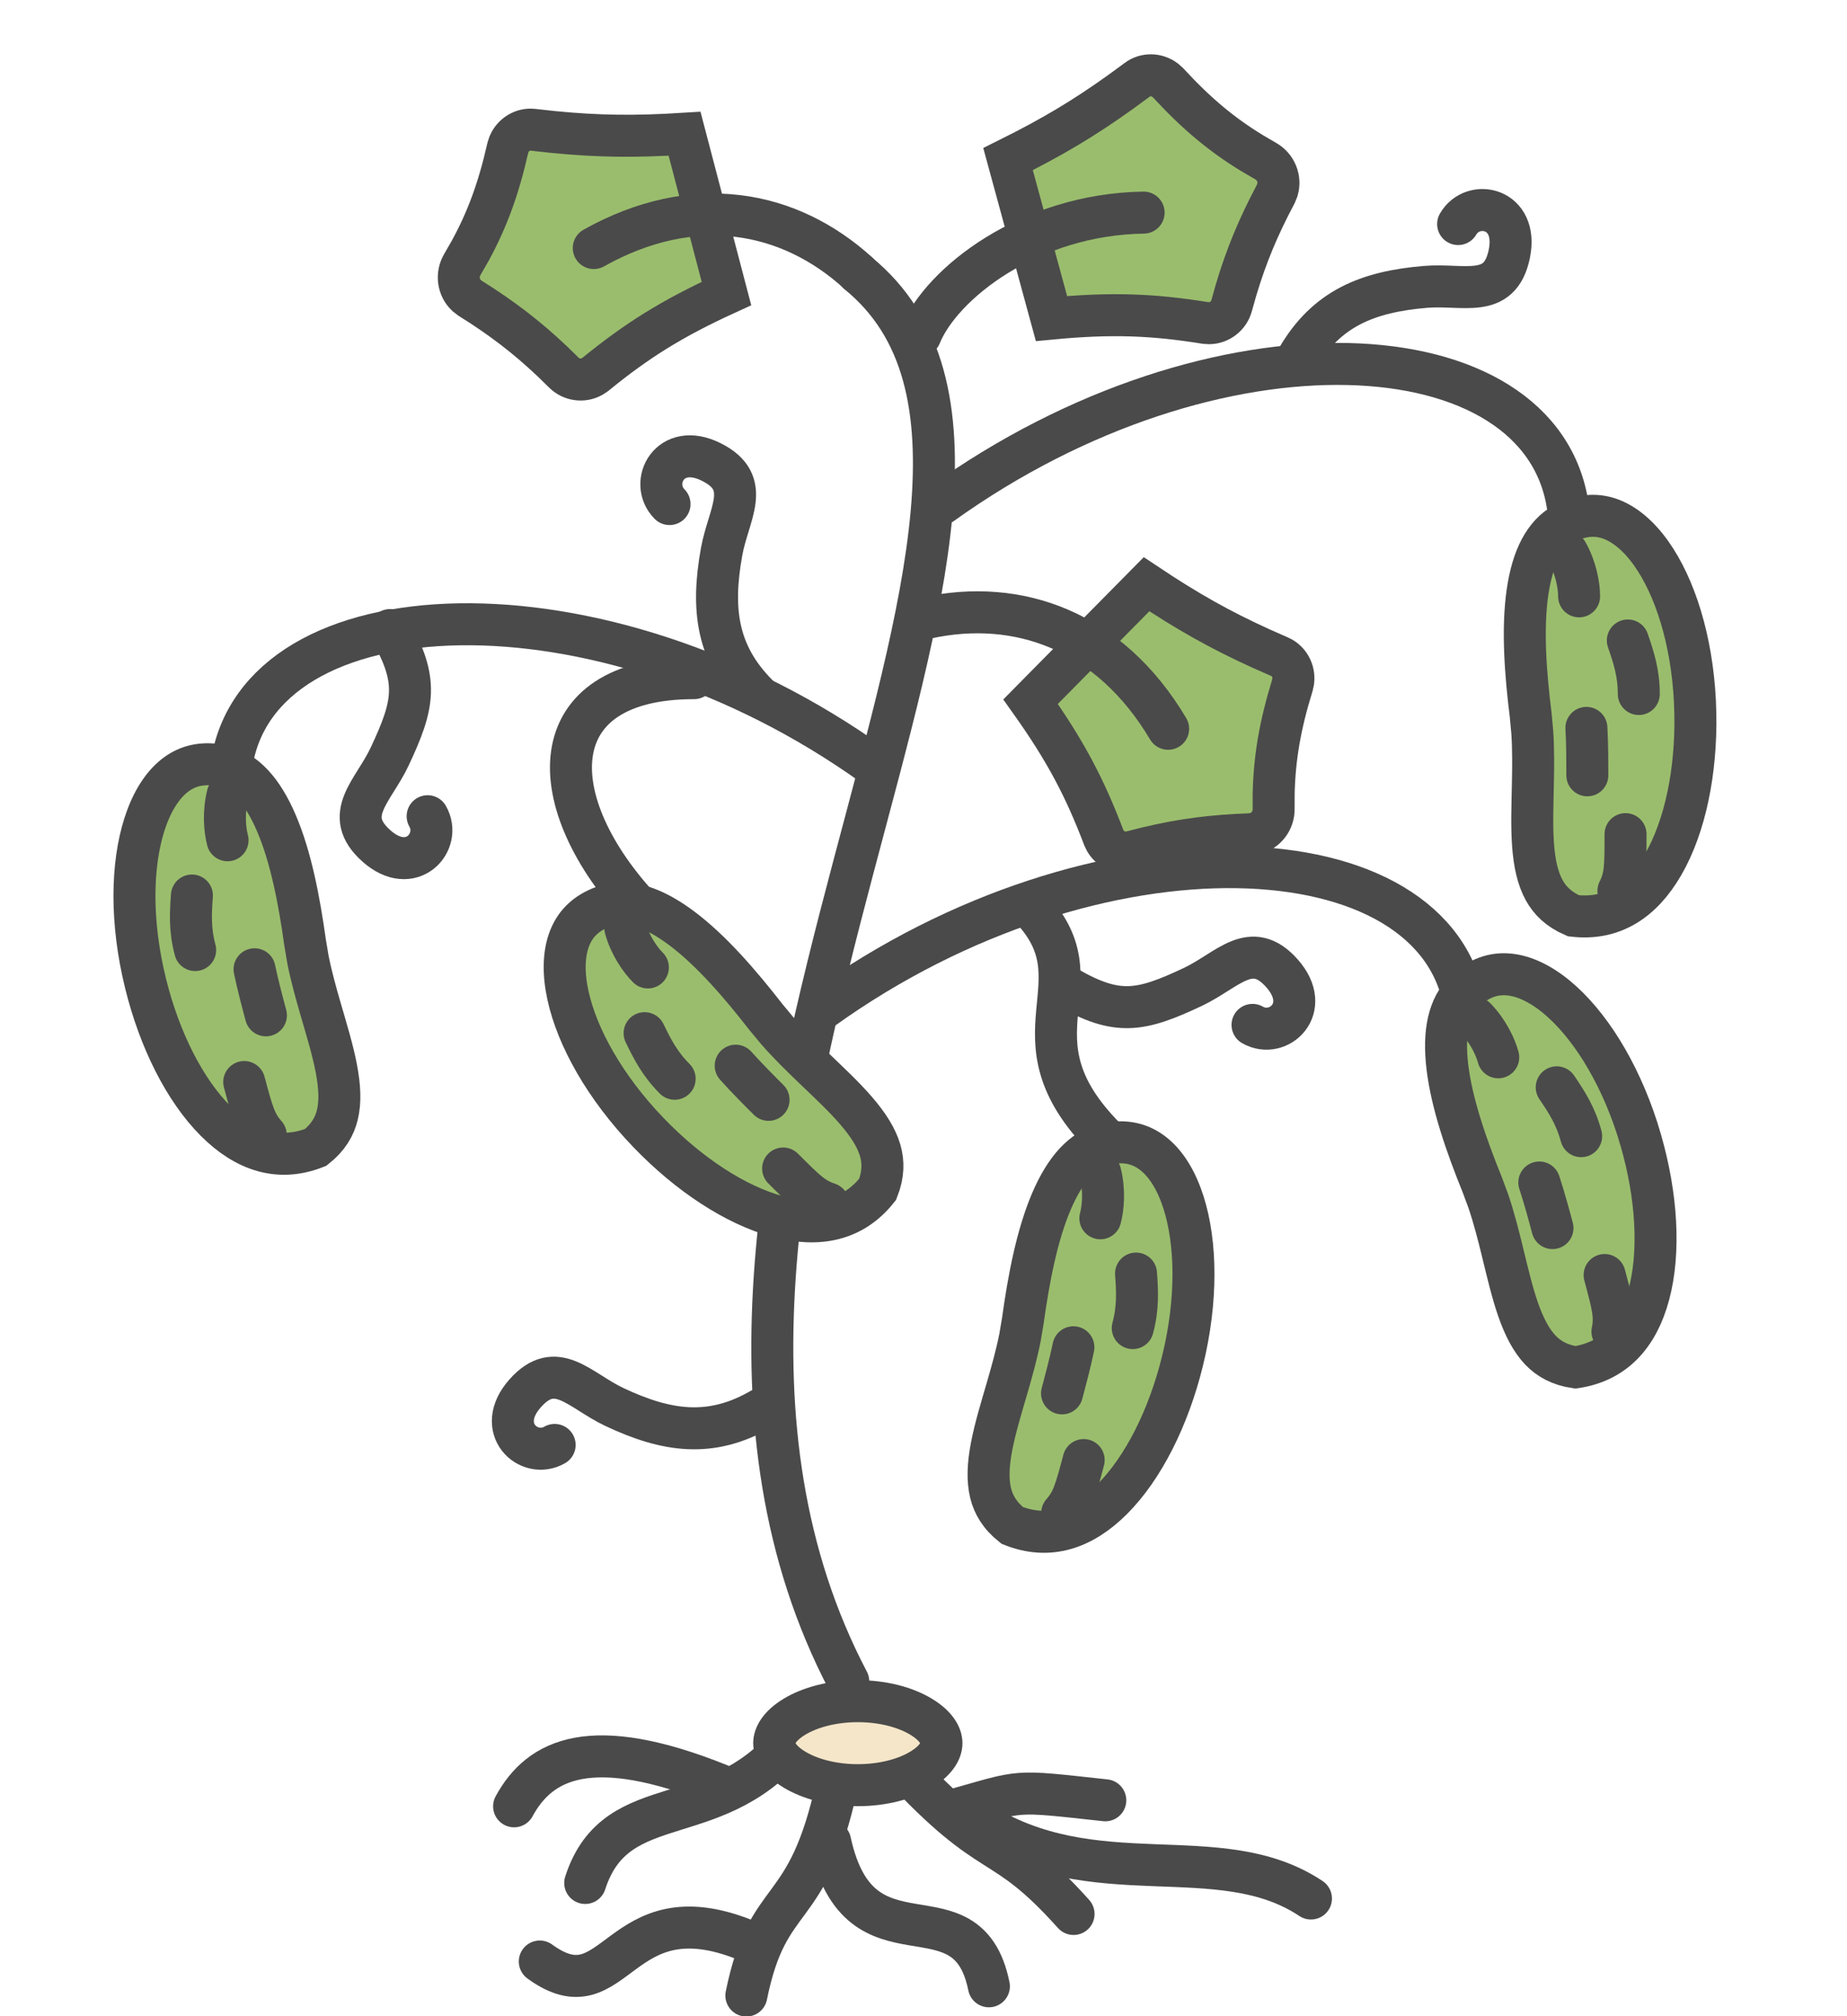 <svg width="44" height="48" viewBox="0 0 44 48" fill="none" xmlns="http://www.w3.org/2000/svg">
<path d="M20.208 40.029C13.847 27.919 26.802 11.673 20.436 6.5" stroke="#4A4A4A" stroke-linecap="round"/>
<path d="M34.904 24.017C34.292 19.706 26.125 19.336 19.595 24.017" stroke="#4A4A4A" stroke-linecap="round"/>
<path d="M26.331 27.096C23.882 24.633 26.331 23.401 24.494 21.554" stroke="#4A4A4A" stroke-linecap="round"/>
<path d="M18.045 16.542C17.07 15.562 16.946 14.5 17.189 13.143C17.35 12.237 17.943 11.5 16.947 11C15.95 10.5 15.451 11.5 15.95 12" stroke="#4A4A4A" stroke-linecap="round"/>
<path d="M30.902 8.537C31.595 7.339 32.586 6.946 33.955 6.83C34.869 6.753 35.732 7.137 35.956 6.042C36.181 4.947 35.089 4.722 34.736 5.334" stroke="#4A4A4A" stroke-linecap="round"/>
<path d="M18.129 33.548C16.932 34.239 15.878 34.082 14.635 33.496C13.804 33.104 13.248 32.338 12.508 33.174C11.768 34.011 12.602 34.753 13.213 34.4" stroke="#4A4A4A" stroke-linecap="round"/>
<path d="M25.42 23.5C26.617 24.19 27.172 24.082 28.416 23.496C29.246 23.104 29.802 22.338 30.542 23.174C31.282 24.011 30.448 24.753 29.838 24.4" stroke="#4A4A4A" stroke-linecap="round"/>
<path d="M9.291 15C9.979 16.201 9.871 16.758 9.286 18.005C8.896 18.838 8.133 19.396 8.966 20.138C9.799 20.881 10.539 20.045 10.187 19.432" stroke="#4A4A4A" stroke-linecap="round"/>
<path d="M15.309 21.688C12.859 19.091 12.859 16.145 16.534 16.145" stroke="#4A4A4A" stroke-linecap="round"/>
<path d="M5.511 18.235C6.123 13.924 14.29 13.554 20.82 18.235" stroke="#4A4A4A" stroke-linecap="round"/>
<path d="M37.353 12.076C36.741 7.766 28.959 7.319 22.429 12" stroke="#4A4A4A" stroke-linecap="round"/>
<path d="M34.479 25.393C34.382 24.565 34.513 23.967 34.899 23.592L34.979 23.52C35.303 23.253 35.631 23.167 35.959 23.201C36.301 23.236 36.685 23.408 37.084 23.737C37.835 24.358 38.551 25.468 39.003 26.867L39.089 27.151C39.469 28.466 39.552 29.805 39.279 30.821C39.018 31.792 38.457 32.416 37.529 32.553C37.151 32.496 36.895 32.348 36.698 32.144C36.48 31.916 36.312 31.595 36.165 31.176C36.019 30.755 35.91 30.284 35.783 29.765C35.69 29.385 35.587 28.984 35.454 28.591L35.31 28.204C34.929 27.264 34.583 26.268 34.479 25.393Z" fill="#9ABD6D" stroke="#4A4A4A"/>
<path d="M35.692 25.171C35.626 24.927 35.45 24.547 35.151 24.239" stroke="#4A4A4A" stroke-linecap="round"/>
<path d="M36.984 29.237C36.919 28.993 36.788 28.505 36.67 28.152" stroke="#4A4A4A" stroke-linecap="round"/>
<path d="M37.667 27.049C37.536 26.56 37.316 26.226 37.085 25.886" stroke="#4A4A4A" stroke-linecap="round"/>
<path d="M38.412 31.702C38.488 31.333 38.422 31.088 38.226 30.355" stroke="#4A4A4A" stroke-linecap="round"/>
<path d="M25.052 28.591C25.382 27.825 25.795 27.373 26.316 27.241L26.422 27.218C26.836 27.149 27.163 27.238 27.43 27.432C27.709 27.634 27.956 27.974 28.136 28.459C28.476 29.372 28.541 30.691 28.233 32.129L28.166 32.418C27.837 33.746 27.239 34.947 26.495 35.691C25.783 36.401 24.986 36.662 24.113 36.316C23.815 36.078 23.667 35.821 23.599 35.546C23.524 35.24 23.538 34.877 23.621 34.442C23.705 34.004 23.846 33.541 23.996 33.028C24.105 32.652 24.217 32.254 24.298 31.848L24.367 31.44C24.506 30.436 24.705 29.399 25.052 28.591Z" fill="#9ABD6D" stroke="#4A4A4A"/>
<path d="M26.213 29.004C26.279 28.76 26.317 28.343 26.212 27.927" stroke="#4A4A4A" stroke-linecap="round"/>
<path d="M25.3 33.172C25.365 32.928 25.496 32.44 25.571 32.075" stroke="#4A4A4A" stroke-linecap="round"/>
<path d="M26.985 31.618C27.116 31.129 27.093 30.73 27.063 30.32" stroke="#4A4A4A" stroke-linecap="round"/>
<path d="M25.304 36.021C25.554 35.739 25.62 35.494 25.816 34.76" stroke="#4A4A4A" stroke-linecap="round"/>
<path d="M16.232 22.094C15.564 21.595 14.98 21.41 14.463 21.557L14.36 21.59C13.967 21.737 13.728 21.978 13.594 22.279C13.454 22.593 13.41 23.012 13.496 23.521C13.658 24.482 14.261 25.657 15.247 26.748L15.45 26.965C16.398 27.951 17.517 28.692 18.533 28.964C19.505 29.223 20.326 29.05 20.908 28.314C21.048 27.959 21.047 27.663 20.969 27.391C20.881 27.088 20.687 26.781 20.397 26.445C20.106 26.107 19.752 25.778 19.366 25.408C19.084 25.138 18.788 24.848 18.515 24.537L18.251 24.219C17.628 23.419 16.938 22.62 16.232 22.094Z" fill="#9ABD6D" stroke="#4A4A4A"/>
<path d="M15.434 23.032C15.255 22.854 15.014 22.512 14.897 22.098" stroke="#4A4A4A" stroke-linecap="round"/>
<path d="M18.309 26.184C18.13 26.006 17.773 25.649 17.526 25.371" stroke="#4A4A4A" stroke-linecap="round"/>
<path d="M16.072 25.682C15.714 25.324 15.535 24.966 15.356 24.597" stroke="#4A4A4A" stroke-linecap="round"/>
<path d="M19.73 28.654C19.372 28.535 19.193 28.356 18.656 27.819" stroke="#4A4A4A" stroke-linecap="round"/>
<path d="M6.582 19.591C6.253 18.825 5.84 18.373 5.318 18.241L5.213 18.218C4.799 18.149 4.471 18.238 4.204 18.432C3.926 18.634 3.679 18.974 3.499 19.459C3.158 20.372 3.093 21.691 3.402 23.129L3.469 23.418C3.797 24.747 4.395 25.947 5.14 26.691C5.851 27.401 6.649 27.662 7.521 27.316C7.82 27.078 7.968 26.821 8.035 26.546C8.111 26.24 8.096 25.878 8.013 25.442C7.93 25.003 7.788 24.541 7.639 24.028C7.53 23.652 7.418 23.254 7.337 22.848L7.268 22.44C7.128 21.436 6.93 20.399 6.582 19.591Z" fill="#9ABD6D" stroke="#4A4A4A"/>
<path d="M5.421 20.004C5.356 19.76 5.318 19.343 5.423 18.927" stroke="#4A4A4A" stroke-linecap="round"/>
<path d="M6.335 24.172C6.269 23.928 6.139 23.44 6.064 23.076" stroke="#4A4A4A" stroke-linecap="round"/>
<path d="M4.649 22.618C4.518 22.129 4.542 21.73 4.572 21.32" stroke="#4A4A4A" stroke-linecap="round"/>
<path d="M6.331 27.021C6.08 26.738 6.015 26.494 5.818 25.76" stroke="#4A4A4A" stroke-linecap="round"/>
<path d="M36.389 14.098C36.509 13.272 36.791 12.729 37.261 12.466L37.357 12.417C37.739 12.244 38.078 12.245 38.386 12.363C38.707 12.486 39.034 12.751 39.334 13.172C39.899 13.966 40.303 15.224 40.377 16.692L40.387 16.989C40.414 18.357 40.147 19.672 39.62 20.582C39.117 21.453 38.414 21.911 37.482 21.802C37.132 21.65 36.922 21.44 36.786 21.192C36.634 20.916 36.554 20.562 36.521 20.12C36.488 19.675 36.506 19.192 36.517 18.657C36.525 18.266 36.53 17.852 36.503 17.439L36.465 17.027C36.339 16.021 36.263 14.969 36.389 14.098Z" fill="#9ABD6D" stroke="#4A4A4A"/>
<path d="M37.618 14.197C37.618 13.944 37.546 13.531 37.337 13.156" stroke="#4A4A4A" stroke-linecap="round"/>
<path d="M37.814 18.458C37.814 18.206 37.814 17.701 37.792 17.329" stroke="#4A4A4A" stroke-linecap="round"/>
<path d="M39.04 16.522C39.04 16.015 38.913 15.636 38.779 15.248" stroke="#4A4A4A" stroke-linecap="round"/>
<path d="M38.555 21.209C38.724 20.872 38.724 20.619 38.724 19.859" stroke="#4A4A4A" stroke-linecap="round"/>
<path d="M12.698 3.09C12.459 3.062 12.226 3.201 12.128 3.428L12.095 3.531C11.876 4.496 11.606 5.23 11.199 5.975L11.015 6.295C10.868 6.543 10.918 6.848 11.109 7.03L11.199 7.1C11.939 7.562 12.532 8.011 13.16 8.605L13.431 8.87C13.612 9.05 13.885 9.084 14.097 8.969L14.184 8.912C15.164 8.113 16 7.585 17.306 6.988L16.308 3.184C15.13 3.259 14.242 3.247 13.184 3.143L12.698 3.09Z" fill="#9ABD6D" stroke="#4A4A4A"/>
<path d="M20.444 6.5C18.796 5.002 16.528 4.573 14.145 5.905" stroke="#4A4A4A" stroke-linecap="round"/>
<path d="M27.092 1.899C27.285 1.755 27.555 1.758 27.753 1.906L27.833 1.978C28.504 2.705 29.105 3.206 29.829 3.647L30.148 3.833C30.399 3.974 30.507 4.263 30.433 4.516L30.39 4.622C29.98 5.394 29.691 6.08 29.444 6.909L29.341 7.274C29.275 7.521 29.056 7.687 28.815 7.694L28.711 7.688C27.464 7.487 26.477 7.448 25.049 7.584L24.014 3.788C25.071 3.263 25.833 2.808 26.697 2.188L27.092 1.899Z" fill="#9ABD6D" stroke="#4A4A4A"/>
<path d="M21.923 7.987C22.425 6.751 24.517 5.102 27.244 5.062" stroke="#4A4A4A" stroke-linecap="round"/>
<path d="M30.485 15.636C30.705 15.732 30.837 15.968 30.809 16.214L30.786 16.32C30.494 17.266 30.362 18.037 30.342 18.887L30.341 19.257C30.345 19.545 30.149 19.784 29.894 19.846L29.781 19.862C28.909 19.892 28.172 19.983 27.333 20.184L26.965 20.277C26.719 20.343 26.466 20.235 26.339 20.03L26.293 19.936C25.843 18.753 25.384 17.877 24.551 16.705L27.313 13.909C28.295 14.564 29.07 14.998 30.037 15.438L30.485 15.636Z" fill="#9ABD6D" stroke="#4A4A4A"/>
<path d="M22.079 14.71C24.252 14.238 26.43 15.003 27.828 17.35" stroke="#4A4A4A" stroke-linecap="round"/>
<path d="M25.575 45.566C23.809 43.598 23.702 44.46 21.432 42" stroke="#4A4A4A" stroke-linecap="round"/>
<path d="M26.331 42.86C24.062 42.614 24.422 42.616 22.657 43.108" stroke="#4A4A4A" stroke-linecap="round"/>
<path d="M13.941 44.828C14.697 42.492 17.146 43.724 18.983 41.26" stroke="#4A4A4A" stroke-linecap="round"/>
<path d="M17.78 47.508C18.3 44.943 19.232 45.738 19.937 42.5" stroke="#4A4A4A" stroke-linecap="round"/>
<path d="M23.558 47.288C23.038 44.723 20.48 47.082 19.776 43.844" stroke="#4A4A4A" stroke-linecap="round"/>
<path d="M31.23 45.198C29.037 43.738 26.07 45.157 23.269 43.35" stroke="#4A4A4A" stroke-linecap="round"/>
<path d="M17.758 46.187C14.696 44.955 14.696 48.035 12.859 46.698" stroke="#4A4A4A" stroke-linecap="round"/>
<path d="M17.146 42.492C14.085 41.26 12.86 41.876 12.247 43.003" stroke="#4A4A4A" stroke-linecap="round"/>
<path d="M20.435 40.5C21.048 40.5 21.578 40.651 21.939 40.868C22.31 41.091 22.428 41.33 22.428 41.5C22.428 41.67 22.31 41.909 21.939 42.132C21.578 42.349 21.048 42.5 20.435 42.5C19.823 42.5 19.291 42.349 18.93 42.132C18.56 41.909 18.443 41.67 18.443 41.5C18.443 41.33 18.56 41.091 18.93 40.868C19.291 40.651 19.823 40.5 20.435 40.5Z" fill="#F5E6C9" stroke="#4A4A4A"/>
</svg>
